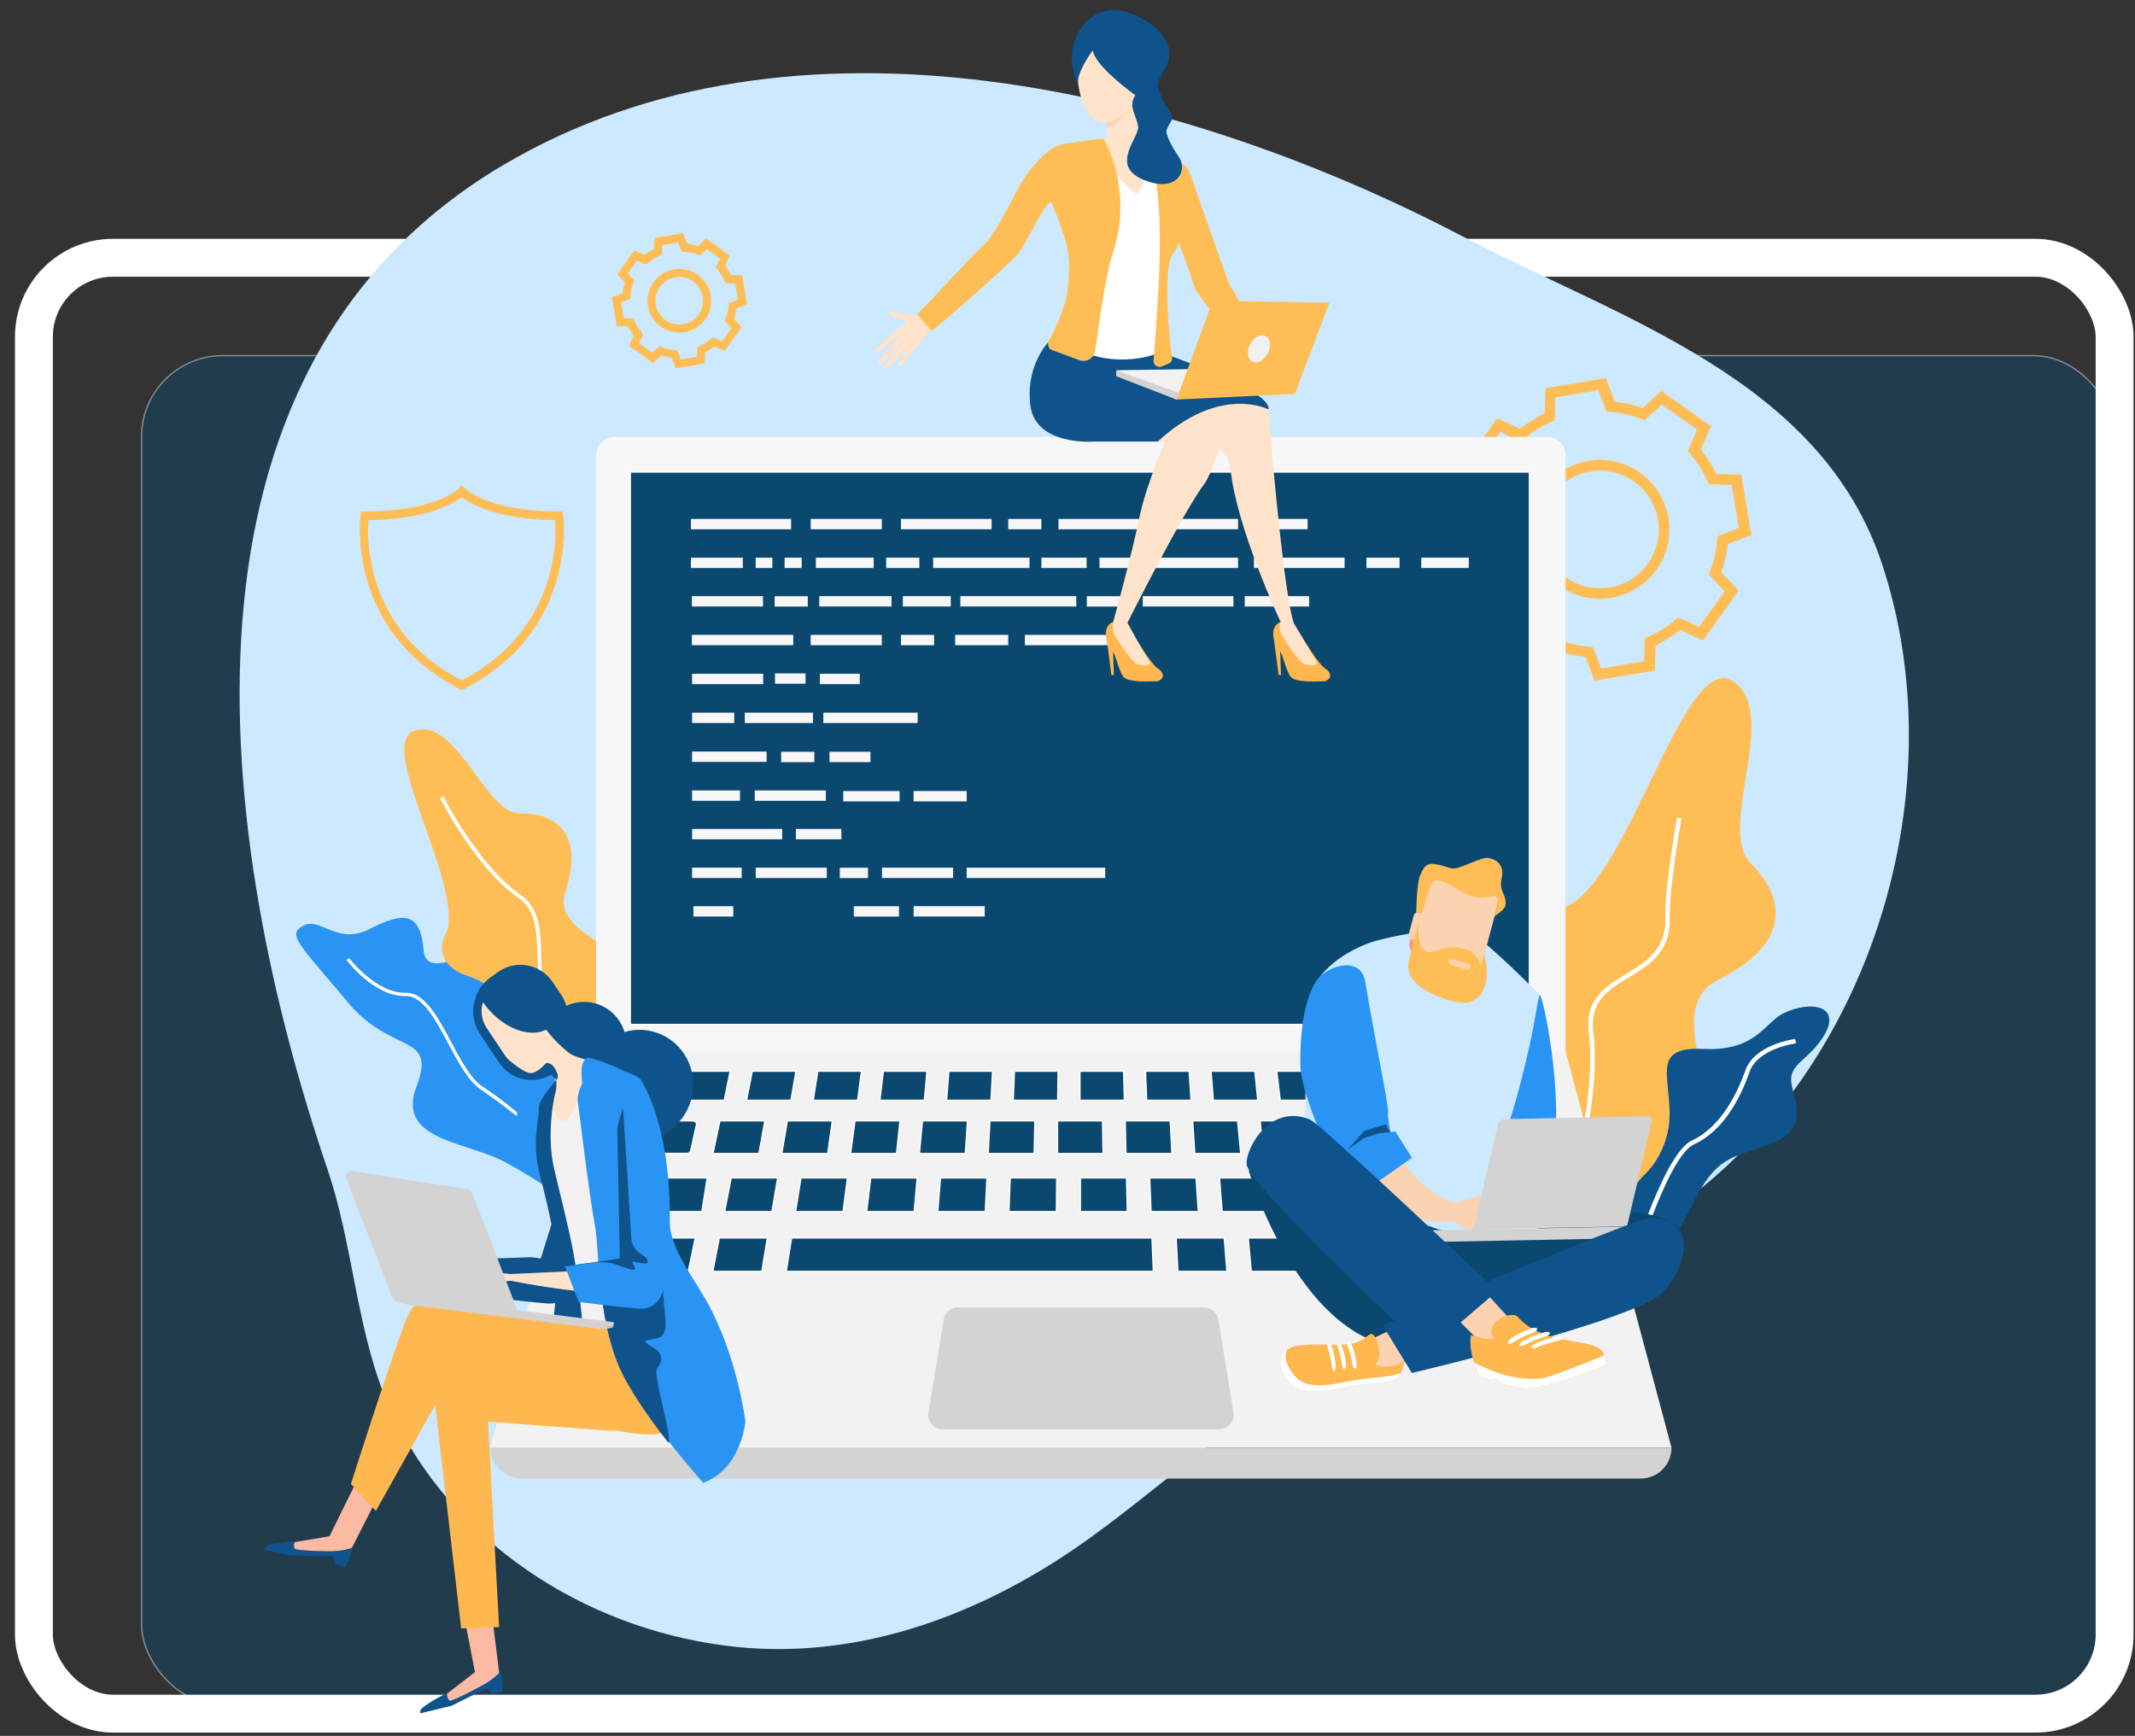 <?xml version="1.0" encoding="UTF-8"?>
<svg id="developer-team" xmlns="http://www.w3.org/2000/svg" viewBox="0 0 798.44 649.25">
  <rect x="0" y="0" width="798.44" height="649.25" fill="#333333" stroke="none"/>
  <defs>
    <style>
      .cls-1 {
        fill: #ff957e;
      }

      .cls-2 {
        fill: #0e538c;
      }

      .cls-3, .cls-4 {
        stroke-width: .5px;
      }

      .cls-3, .cls-4, .cls-5 {
        stroke: #fff;
        stroke-miterlimit: 10;
      }

      .cls-3, .cls-4, .cls-6 {
        fill: #0b4870;
      }

      .cls-7 {
        fill: #fff;
      }

      .cls-8 {
        fill: #fcbaa2;
      }

      .cls-4 {
        opacity: .43;
      }

      .cls-9, .cls-10 {
        fill: #cce9ff;
      }

      .cls-11 {
        fill: #fcd2b1;
      }

      .cls-12 {
        fill: #ffe3ca;
      }

      .cls-13 {
        fill: #ffbe55;
      }

      .cls-14 {
        fill: #ffb750;
      }

      .cls-15 {
        fill: #eb4747;
      }

      .cls-16 {
        fill: #d3d3d3;
      }

      .cls-17 {
        fill: #e9d6b8;
      }

      .cls-18 {
        fill: #f7f7f7;
      }

      .cls-5 {
        fill: none;
        stroke-width: 14.17px;
      }

      .cls-19 {
        fill: #2a94f4;
      }

      .cls-20 {
        fill: #f2f0f0;
      }

      .cls-10 {
        isolation: isolate;
      }

      .cls-21 {
        fill: #f2f2f2;
      }
    </style>
  </defs>
  <rect class="cls-4" x="52.92" y="133.01" width="737.88" height="504.92" rx="30.41" ry="30.41"/>
  <path class="cls-8" d="m143.43,555.66l-13.12,25.8-18.06-.86-9.03-2.65,20-3.37,10.89-22.07,9.32,3.15Z"/>
  <path class="cls-2" d="m129.24,586.04l-3.58-.86-1.15-3.15-16.27-.21-9.68-2.29s1.15-1.29,1.86-1.65c2.15-.93,9.82-1.36,9.82-1.36,0,0-.79,2.22.22,2.8,1,.65,12.18,1,14.91.79,4.73-.36,6.09-1.36,6.24-1.08.5,1-2.37,7.02-2.37,7.02h0Z"/>
  <rect class="cls-5" x="12.68" y="96.41" width="778.13" height="544.52" rx="29.57" ry="29.57"/>
  <g>
    <path class="cls-10" d="m143.86,522.19c1.36,3.37,2.87,6.74,4.52,9.96,24.51,48.09,74.25,78.4,127.28,83.85,42.43,4.3,83.71-9.53,119.18-32.11,35.4-22.5,63.78-54.18,103.13-70.66,55.47-23.15,117.32-41.42,160.82-90.44,49.45-55.69,68.51-140.11,45.22-211.35-22.65-69.52-97.83-92.02-156.23-122.62C442.78,33.7,297.37-2.92,188.08,61.8c-130.94,77.47-107.14,253.34-65.65,375.39,9.46,27.81,10.61,57.76,21.43,85h0Z"/>
    <path class="cls-13" d="m210.65,192.66l-.21-1.36h-1.36c-26.52,0-35.12-8.53-35.19-8.6l-1.15-1.29-1.15,1.29c-.07.07-8.6,8.6-35.19,8.6h-1.36l-.22,1.36c-.07.43-5.66,43.14,37.2,65.07l.72.36.72-.36c43-21.93,37.2-64.64,37.2-65.07h0Zm-6.45,26.45c-5.3,15.34-15.91,27.23-31.53,35.4-15.62-8.17-26.23-20.07-31.53-35.4-3.87-11.25-3.66-21.07-3.37-24.58,22.07-.29,31.89-6.16,34.9-8.6,3.01,2.37,12.83,8.31,34.9,8.6.29,3.58.5,13.33-3.37,24.58Zm48.52-81.34l-1.51-3.94c-1.36-.14-2.65-.5-3.94-.93l-3.08,2.87-8.89-6.38,1.72-3.87c-.86-1.08-1.58-2.22-2.15-3.44l-4.23-.14-1.79-10.82,3.94-1.51c.14-1.36.5-2.65.93-3.94l-2.87-3.08,6.38-8.96,3.87,1.72c1.08-.86,2.22-1.58,3.44-2.15l.14-4.23,10.82-1.79,1.51,3.94c1.36.14,2.65.5,3.94.93l3.08-2.87,8.89,6.38-1.72,3.87c.86,1.08,1.58,2.22,2.15,3.44l4.23.14,1.79,10.82-3.94,1.51c-.21,1.36-.5,2.65-.93,3.94l2.87,3.08-6.38,8.96-3.87-1.72c-1.08.86-2.22,1.58-3.44,2.15l-.14,4.23-10.82,1.79Zm-6.16-8.31l.86.36c1.58.65,3.3,1,5.02,1.15l.93.07,1.29,3.37,5.95-1,.14-3.58.86-.36c1.58-.72,3.01-1.65,4.37-2.72l.72-.57,3.3,1.51,3.51-4.87-2.51-2.65.36-.86c.65-1.58,1-3.3,1.15-5.02l.07-.93,3.37-1.29-1-5.95-3.58-.14-.36-.86c-.72-1.58-1.65-3.01-2.72-4.37l-.57-.72,1.51-3.3-4.87-3.51-2.65,2.44-.86-.36c-1.58-.65-3.3-1-5.02-1.15l-.93-.07-1.29-3.37-5.95,1-.14,3.58-.86.36c-1.58.72-3.01,1.65-4.37,2.72l-.72.57-3.3-1.51-3.51,4.87,2.51,2.65-.36.86c-.65,1.58-1,3.3-1.15,5.02l-.07.93-3.37,1.29,1,5.95,3.58.14.36.86c.72,1.58,1.65,3.01,2.72,4.37l.57.72-1.51,3.3,4.87,3.51,2.65-2.44Zm7.45-5.02c-2.44,0-4.87-.79-6.88-2.22-5.38-3.8-6.59-11.25-2.8-16.63,3.8-5.38,11.25-6.59,16.63-2.8,2.58,1.86,4.3,4.59,4.87,7.74.5,3.15-.21,6.31-2.01,8.89-1.86,2.58-4.59,4.3-7.74,4.87-.79.07-1.43.14-2.08.14h0Zm0-20.86c-2.8,0-5.52,1.29-7.24,3.73-1.36,1.94-1.94,4.3-1.51,6.67s1.65,4.37,3.58,5.73,4.3,1.94,6.67,1.51c2.37-.43,4.37-1.65,5.73-3.58s1.94-4.3,1.51-6.67-1.65-4.37-3.58-5.73c-1.58-1.08-3.37-1.65-5.16-1.65h0Zm342.28,151l-3.37-8.82c-3.58-.43-7.17-1.22-10.54-2.44l-6.88,6.45-18.63-13.26,3.87-8.6c-2.22-2.8-4.16-5.88-5.73-9.17l-9.39-.29-3.8-22.58,8.82-3.37c.43-3.58,1.22-7.17,2.44-10.54l-6.45-6.88,13.26-18.63,8.6,3.87c2.8-2.22,5.88-4.16,9.17-5.73l.29-9.39,22.58-3.8,3.37,8.82c3.58.43,7.17,1.22,10.54,2.44l6.88-6.45,18.63,13.26-3.87,8.6c2.22,2.8,4.16,5.88,5.73,9.17l9.39.29,3.8,22.58-8.82,3.37c-.43,3.58-1.22,7.17-2.44,10.54l6.45,6.88-13.26,18.63-8.6-3.87c-2.8,2.22-5.88,4.16-9.17,5.73l-.29,9.39-22.58,3.8Zm-14.91-15.84l1.15.43c3.8,1.43,7.81,2.37,11.9,2.72l1.29.14,3.08,8.03,16.05-2.72.29-8.6,1.15-.5c3.73-1.65,7.24-3.87,10.39-6.52l.93-.79,7.88,3.51,9.46-13.26-5.88-6.31.43-1.15c1.43-3.8,2.37-7.81,2.72-11.9l.07-1.29,8.03-3.08-2.72-16.05-8.6-.29-.5-1.15c-1.65-3.73-3.87-7.24-6.52-10.39l-.79-.93,3.51-7.88-13.26-9.46-6.31,5.88-1.15-.43c-3.8-1.43-7.81-2.37-11.9-2.72l-1.29-.07-3.08-8.03-16.05,2.72-.29,8.6-1.15.5c-3.73,1.65-7.24,3.87-10.39,6.52l-.93.79-7.88-3.51-9.32,13.26,5.88,6.31-.43,1.15c-1.43,3.8-2.37,7.81-2.72,11.9l-.07,1.29-8.03,3.08,2.72,16.05,8.6.29.5,1.15c1.65,3.73,3.87,7.24,6.52,10.39l.79.93-3.51,7.88,13.26,9.46,6.16-5.95h0Zm16.91-14.76c-5.23,0-10.46-1.58-15.05-4.8-11.68-8.31-14.41-24.58-6.09-36.26,8.31-11.68,24.58-14.41,36.26-6.09,11.68,8.31,14.41,24.58,6.09,36.26-5.09,7.1-13.12,10.89-21.21,10.89Zm.07-47.95c-6.88,0-13.69,3.23-17.92,9.25-3.44,4.8-4.73,10.61-3.8,16.41,1,5.81,4.16,10.82,8.96,14.26,9.89,7.02,23.65,4.73,30.67-5.16,3.37-4.8,4.73-10.61,3.8-16.41-1-5.81-4.16-10.82-8.96-14.26-3.94-2.8-8.39-4.09-12.76-4.09h0Zm-351.03,239.8c-3.44-9.68-7.38-20.57-3.01-31.75,5.88-15.05-6.59-22.79-17.56-29.74-9.46-5.88-18.35-11.47-15.34-20.71,3.3-10.03,3.08-17.77-.65-22.86-3.15-4.3-8.74-6.59-16.2-6.52-5.95.07-11.25-7.24-16.91-14.91-6.67-9.03-13.47-18.35-22.07-16.27-1.51.36-2.72,1.22-3.44,2.58-3.01,5.66,1.72,19.14,6.81,33.47,5.45,15.48,11.68,32.97,7.6,40.42-4.44,8.17,3.58,15.62,12.11,23.58,9.03,8.39,19.28,17.92,16.56,29.89-2.58,11.18-3.15,15.34-1.58,17.77,1.22,1.94,3.73,2.37,7.53,3.08,2.58.5,5.88,1.08,9.89,2.37,17.27,5.38,22.29,16.56,22.36,16.7l.21.5.5-.07c8.31-1.29,13.19-3.66,15.48-7.45.14-.21.21-.43.36-.65,2.44-5.09.07-11.75-2.65-19.42h0Z"/>
    <path class="cls-19" d="m203.2,394.48c2.87,4.44,4.95,8.31,4.73,13.76-.14,5.09-.93,10.11-1.36,15.12-.07,1.08-.14,2.08-.21,3.08-1.43-1.22-2.8-2.44-4.23-3.66-.65-.07-1.29-.07-2.01-.07,2.01,1.65,4.09,3.44,6.09,5.23-.21,3.51-.29,7.02-.29,10.54,0,2.08-.07,4.3.07,6.38-1.86-1.15-3.8-2.29-5.59-3.44-5.59-3.44-10.82-6.67-14.84-8.39-3.08-1.29-6.52-2.44-9.82-3.51-8.6-2.8-17.42-5.66-20.35-11.75-1.51-3.15-1.36-6.95.43-11.54,4.52-11.83.29-13.83-6.81-17.27-5.16-2.51-12.18-5.88-19.21-14.41-3.08-3.73-5.81-6.95-8.24-9.75-7.24-8.53-11.25-13.19-10.75-15.91.14-.65.5-1.22,1.22-1.79.36-.29.79-.57,1.36-.86,2.72-1.5,5.45-.36,8.53.93,4.16,1.72,9.25,3.94,16.34.29,5.59-2.87,11.83-5.52,15.55-3.37,2.58,1.43,4.09,5.16,4.59,11.25.14,1.94.79,3.3,1.86,4.09,1.58,1.15,4.01,1,6.81.43,1.94,2.65,4.44,3.94,7.45,5.02,4.23,1.5,7.38,2.87,10.46,6.31,6.59,7.45,12.97,15.05,18.2,23.29h0Z"/>
    <path class="cls-7" d="m180.34,406.3c-4.3-2.87-8.03-9.82-11.61-16.56-4.87-9.17-9.96-18.63-16.91-18.42-11.18.29-21.14-12.9-21.29-12.97l-.93.72c.43.57,10.46,13.76,22.22,13.47,6.24-.14,11.18,8.96,15.84,17.85,3.66,6.81,7.45,13.9,11.97,16.99,2.72,1.79,7.74,5.45,13.69,10.11v-1.5c-5.23-4.37-9.89-7.67-12.97-9.68h0Z"/>
    <path class="cls-13" d="m558.02,495.1s6.45-16.05-5.3-38.84c-11.83-22.79-21.36-19.28,7.1-36.84,28.45-17.56.14-72.74,24.37-79.77,24.22-7.02,45.22-96.39,63.64-85s-6.16,55.18,7.02,68.37c13.12,13.19,14.91,29.89-12.26,43.43-27.16,13.55,19.28,65.29-17.56,81.06-36.84,15.77-26.23,77.62-67.01,47.59h0Z"/>
    <path class="cls-7" d="m569.28,512.08c-.07-.21-4.01-20.71,8.53-47.23,12.76-27.02,18.85-56.55,16.34-79.05-1.36-12.18,6.45-16.91,13.98-21.5,7.45-4.52,15.12-9.25,14.69-21.21-.36-10.82,4.23-36.19,4.37-37.27l1.65.29c-.07.29-4.73,26.3-4.37,36.91.43,12.97-7.67,17.92-15.48,22.65-7.45,4.52-14.41,8.82-13.19,19.92,2.58,22.72-3.58,52.6-16.48,79.91-12.26,26.02-8.46,46.01-8.39,46.23l-1.65.36h0Z"/>
    <path class="cls-2" d="m667.1,378.92c10.25-4.87,21.14-2.65,15.48,7.6-5.66,10.25-14.12,11.04-12.54,19.14,1.58,8.1,5.73,16.91-7.6,22.07-13.33,5.09-19.57,4.23-27.66,19.21-8.17,14.98-10.97,26.09-24.94,22.5-13.98-3.66-2.37-22.07,4.87-29.81,0,0,9.82-8.31,9.68-23.29-.14-14.98-6.31-25.01,13.04-24.01,19.35.86,22.72-10.11,29.67-13.4h0Z"/>
    <path class="cls-7" d="m607.62,479.9c.57-1.94,14.05-48.3,25.08-53.32,11.25-5.16,17.34-18.63,20-26.16,3.44-9.82,18.13-11.75,18.71-11.83l.21,1.65c-.14,0-14.26,1.86-17.34,10.68-3.3,9.53-9.6,22-20.86,27.16-10.32,4.73-24.01,51.82-24.15,52.32l-1.65-.5Zm-354.97-37.34c-22.07-5.52-22.36-17.42-22.65-28.88-.21-9.39-.43-18.28-12.4-23.72-15.84-7.24-16.2-20.64-16.56-32.47-.29-8.82-.5-17.13-7.1-21.64-15.84-10.82-29.24-37.05-29.38-37.34l1.22-.65c.14.29,13.33,26.16,28.95,36.84,7.17,4.87,7.45,13.55,7.67,22.72.36,11.97.72,24.44,15.77,31.25,12.69,5.81,12.97,15.55,13.19,24.94.29,11.47.57,22.36,21.64,27.59l-.36,1.36h0Z"/>
    <path class="cls-18" d="m222.91,431.96h362.57V170.23c0-3.73-3.01-6.81-6.81-6.81H229.72c-3.73,0-6.81,3.01-6.81,6.81v261.73h0Z"/>
    <path class="cls-3" d="m571.98,383.16H235.71v-206.62h336.26v206.62Z"/>
    <path class="cls-21" d="m585.47,393.19H223.05l-39.7,148.28h441.76l-39.63-148.28Z"/>
    <path class="cls-3" d="m236.74,419.2h22.29c.93,0,1.65.72,1.43,1.5l-2.15,9.68c-.14.57-.72,1-1.43,1h-22.65c-.93,0-1.65-.72-1.43-1.58l2.51-9.68c.14-.5.72-.93,1.43-.93Zm32.47,0h16.84l-2.22,12.26h-17.2l2.58-12.26Zm25.23,0h16.84l-1.72,12.26h-17.2l2.08-12.26Zm25.3,0h16.84l-1.29,12.26h-17.2l1.65-12.26Zm25.23,0h16.84l-.79,12.26h-17.2l1.15-12.26Zm25.23,0h16.84l-.29,12.26h-17.2l.65-12.26Zm202.1,0h-25.3l2.72,12.26h25.73l-3.15-12.26Zm-33.68,0h-16.84l2.22,12.26h17.2l-2.58-12.26Zm-25.23,0h-16.84l1.72,12.26h17.2l-2.08-12.26Zm-25.3,0h-16.84l1.29,12.26h17.2l-1.65-12.26Zm-25.23,0h-16.84l.79,12.26h17.2l-1.15-12.26Zm-25.23,0h-16.84l.29,12.26h17.2l-.65-12.26Zm-42.14,0h16.84l.21,12.26h-17.06v-12.26Zm-166.12,21.36h35.12l-2.01,12.61h-35.83l2.72-12.61Zm348.37,0h-43.43l2.44,12.61h44.36l-3.37-12.61Zm-52.17,0h-17.34l1.94,12.61h17.77l-2.37-12.61Zm-26.09,0h-17.34l1.43,12.61h17.77l-1.86-12.61Zm-26.09,0h-17.34l1,12.61h17.7l-1.36-12.61Zm-26.09,0h-17.34l.5,12.61h17.7l-.86-12.61Zm-223.24,22.43h35.98l-2.65,12.54h-36.62l3.3-12.54Zm44.94,0h17.99l-2.08,12.54h-18.35l2.44-12.54Zm27.02,0h134.81l.5,12.54h-137.31l2.01-12.54Zm143.84,0h17.99l1,12.54h-18.35l-.65-12.54Zm26.95,0h17.99l1.5,12.54h-18.35l-1.15-12.54Zm27.02,0h17.99l1.94,12.54h-18.28l-1.65-12.54Zm26.95,0h17.99l2.44,12.54h-18.28l-2.15-12.54Zm26.95,0h35.98l3.3,12.54h-36.62l-2.65-12.54Zm-126.42-22.43h-17.27v12.61h17.56l-.29-12.61Zm-26.09,0h-17.42l-.5,12.61h17.77l.14-12.61Zm-26.09,0h-17.42l-1,12.61h17.77l.64-12.61Zm-26.09,0h-17.42l-1.51,12.61h17.77l1.15-12.61Zm-26.09,0h-17.42l-2.01,12.61h17.77l1.65-12.61Zm-26.09,0h-17.42l-2.44,12.61h17.7l2.15-12.61Zm-53.32-29.03l2.87-10.89h8.17l-2.65,10.89h-8.39Zm19.21-10.89h16.34l-2.22,10.89h-16.7l2.58-10.89Zm24.58,0h16.34l-1.86,10.89h-16.63l2.15-10.89Zm24.51,0h16.34l-1.43,10.89h-16.63l1.72-10.89Zm24.51,0h16.34l-1,10.89h-16.63l1.29-10.89Zm24.51,0h16.34l-.57,10.89h-16.63l.86-10.89Zm24.51,0h16.34l-.14,10.89h-16.63l.43-10.89Zm24.51,0h16.34l.29,10.89h-16.63v-10.89Zm24.51,0h16.34l.72,10.89h-16.63l-.43-10.89Zm24.51,0h16.41l1.08,10.89h-16.63l-.86-10.89Zm24.58,0h16.34l1.58,10.89h-16.63l-1.29-10.89Zm24.51,0h16.34l2.01,10.89h-16.63l-1.72-10.89Zm24.51,0h16.34l2.44,10.89h-16.63l-2.15-10.89Zm24.51,0h16.34l2.87,10.89h-16.63l-2.58-10.89Z"/>
    <path class="cls-16" d="m613.57,553H194.89c-6.38,0-11.54-5.16-11.54-11.54h441.76c0,6.38-5.16,11.54-11.54,11.54h0Zm-157.95-59.48c-.43-2.58-2.72-4.52-5.3-4.52h-92.09c-2.65,0-4.87,1.94-5.3,4.52l-5.73,34.76c-.57,3.3,2.01,6.31,5.3,6.31h103.49c3.37,0,5.88-3.01,5.3-6.31l-5.66-34.76h0Z"/>
    <path class="cls-18" d="m258.38,194.09h37.48v3.87h-37.48v-3.87Zm48.02,28.88h27.02v3.87h-27.02v-3.87Zm31.25,0h17.92v3.87h-17.92v-3.87Zm-78.83,72.67h17.92v3.87h-17.92v-3.87Zm100.33-72.67h43.36v3.87h-43.36v-3.87Zm-100.33,58.12h27.88v3.87h-27.88v-3.87Zm38.84,28.95h16.99v3.87h-16.99v-3.87Zm-38.84,0h33.68v3.87h-33.68v-3.87Zm0,14.48h18.56v3.87h-18.56v-3.87Zm44.36-130.43h26.59v3.87h-26.59v-3.87Zm0,43.36h26.59v3.87h-26.59v-3.87Zm-13.33,14.41h11.4v3.87h-11.4v-3.87Zm-11.32,14.69h25.51v3.87h-25.51v-3.87Zm29.38,0h35.26v3.87h-35.26v-3.87Zm-49.09-14.55h26.59v3.87h-26.59v-3.87Zm0,14.55h15.77v3.87h-15.77v-3.87Zm47.8-14.55h14.91v3.87h-14.91v-3.87Zm-47.3,86.93h14.91v3.87h-14.91v-3.87Zm-.57-115.96h26.59v3.87h-26.59v-3.87Zm23.51,72.67h26.59v3.87h-26.59v-3.87Zm.36,28.88h26.59v3.87h-26.59v-3.87Zm47.23,0h26.59v3.87h-26.59v-3.87Zm-71.09-87.08h37.91v3.87h-37.91v-3.87Zm177.66-43.36h26.59v3.87h-26.59v-3.87Zm-94.74,144.84h26.59v3.87h-26.59v-3.87Zm129.57-144.84h17.77v3.87h-17.77v-3.87Zm60.27,14.48h17.77v3.87h-17.77v-3.87Zm-194.58-14.48h33.9v3.87h-33.9v-3.87Zm132.01,14.48h33.9v3.87h-33.9v-3.87Zm-41.57,14.41h33.9v3.87h-33.9v-3.87Zm-44.08,14.48h33.9v3.87h-33.9v-3.87Zm82.2-14.48h24.08v3.87h-24.08v-3.87Zm-69.66-28.88h33.9v3.87h-33.9v-3.87Zm-38.63,43.36h19.85v3.87h-19.85v-3.87Zm-15.55,58.41h19.85v3.87h-19.85v-3.87Zm35.4-101.77h12.4v3.87h-12.4v-3.87Zm-40.13,43.36h12.4v3.87h-12.4v-3.87Zm174.08-28.88h12.4v3.87h-12.4v-3.87Zm-252.63,0h19.42v3.87h-19.42v-3.87Zm51.82,72.6h15.34v3.87h-15.34v-3.87Zm-27.59-72.6h6.24v3.87h-6.24v-3.87Zm128.57,0h51.82v3.87h-51.82v-3.87Zm-49.67,115.96h51.82v3.87h-51.82v-3.87Zm-68.08-115.96h6.38v3.87h-6.38v-3.87Zm96.03,0h16.91v3.87h-16.91v-3.87Zm16.99,14.41h16.91v3.87h-16.91v-3.87Zm-87.15,115.96h16.91v3.87h-16.91v-3.87Zm29.67-130.36h36.05v3.87h-36.05v-3.87Zm-33.61,87.29h21.07v3.87h-21.07v-3.87Zm-1.29,28.67h10.54v3.87h-10.54v-3.87Zm17.34-115.96h12.4v3.87h-12.4v-3.87Zm-41.71,14.41h12.4v3.87h-12.4v-3.87Zm2.44,58.19h12.4v3.87h-12.4v-3.87Zm12.97-72.6h21.64v3.87h-21.64v-3.87Z"/>
    <path class="cls-14" d="m486.57,237.6s6.31,10.68,8.96,12.4c3.58,2.37,1.36,4.73-.36,4.8-1.72,0-10.46.65-12.4-1.58s-2.87-8.74-4.66-10.46-3.66-8.53.86-10.18c3.94-1.51,7.6,5.02,7.6,5.02h0Z"/>
    <path class="cls-12" d="m483.78,232.94s7.24,12.54,8.46,14.33c1.22,1.86-2.37,1.86-4.59,1-2.22-.86-7.81-9.82-8.6-11.47-.93-1.94-.14-4.16-.14-4.16l4.87.29h0Z"/>
    <path class="cls-14" d="m476.47,239.6l1.72,12.83.86.07-.29-9.25-2.29-3.66Zm-52.46-2.01s6.31,10.68,8.96,12.4c3.58,2.37,1.36,4.73-.36,4.8-1.72,0-10.46.65-12.4-1.58s-2.87-8.74-4.66-10.46-3.73-8.74.86-10.18c4.01-1.29,7.6,5.02,7.6,5.02h0Z"/>
    <path class="cls-12" d="m421.64,232.94s6.81,12.47,8.1,14.33c1.22,1.86-2.37,1.86-4.59,1-2.22-.86-7.81-9.82-8.6-11.47-.93-1.94-.14-4.16-.14-4.16l5.23.29h0Z"/>
    <path class="cls-14" d="m413.97,239.6l1.65,12.83.93.07-.29-9.25-2.29-3.66Z"/>
    <path class="cls-12" d="m396.06,140.34l57.05,26.02s6.38,2.08,7.1,9.17c2.22,22.07,18.71,57.05,18.71,57.05,5.3,2.58,4.87.36,4.87.36-3.37-10.75-7.38-54.9-8.89-72.6-.29-3.73-.5-6.31-.57-7.17,0-.57-.65-1.29-1.72-2.15-7.81-6.38-40.06-19.49-40.06-19.49-24.01-.65-36.48,8.82-36.48,8.82h0Z"/>
    <path class="cls-12" d="m385.31,151.52c1.79,15.41,23.79,13.69,23.79,13.69h26.66s-7.02,15.62-9.75,28.74c-2.87,13.98-9.68,38.63-9.68,38.63,0,0,.43.86,5.3.36,0,0,20.93-41.71,28.95-52.25,1.72-2.22,6.67-14.55,7.53-21.86.29-2.44.14-4.37-.79-5.16-.93-.79-3.08-2.22-5.88-4.01-8.39-5.3-22.86-13.4-30.96-15.19-10.82-2.44-27.95-7.02-27.95-7.02,0,0-9.03,8.67-7.24,24.08h0Z"/>
    <path class="cls-2" d="m403.44,32.7s-4.01-7.6-2.08-15.62c1.94-8.1,9.46-16.13,20.43-12.4,10.97,3.73,19.85,12.18,13.26,22.07-6.59,9.82,5.95,14.33,2.72,18.99s-2.01,9.6-.65,10.68,5.73,4.95,5.23,9.6c-.5,4.59-21.29-13.4-21.29-13.4,0,0-11.25-22.86-17.63-19.92Z"/>
    <path class="cls-15" d="m436.91,129.59s-1.65,8.03-44.29-2.08c0,0,14.26-4.73,44.29,2.08Z"/>
    <path class="cls-7" d="m392.11,129.74c-.65,1.29-1.29,2.51-2.01,3.8,15.55.43,31.18.93,46.73,1.36-2.44-8.24-1.65-19.42-1.22-27.88.5-10.39,6.24-17.56,5.66-28.02,3.08.5,3.58.57,6.67,1.08-4.73-13.47-6.31-20.14-21-25.3-4.8-1.72-7.88-2.01-13.04-1.58-16.99,1.43-22.07,1.58-30.46,16.99,13.04,2.08,10.89,6.74,14.84,19.78,1.94,6.31,3.94,13.4,2.94,20.07-1,6.52-9.1,13.76-9.1,19.71h0Z"/>
    <path class="cls-12" d="m419.2,58c-6.95-1.29-5.45-5.16-5.45-5.16,0,0,.29-2.15.43-4.95,0-.72.07-1.43.07-2.22,0-1.15-.07-2.29-.21-3.44-.57-4.66,12.61-1.86,12.61-1.86,0,0-.79,9.46,1.08,12.26,1.79,2.87-1.58,6.74-8.53,5.38h0Z"/>
    <path class="cls-12" d="m405.95,52.84s14.05,16.2,19.21,19.92c0,0,5.95-5.38,2.29-19.57,0,0-6.74-3.44-21.5-.36Zm.43-38.99s-7.31,14.05-.07,27.31c7.24,13.26,21.43-5.81,22.29-8.03.93-2.22,5.81-14.91-3.87-18.71-9.68-3.87-16.27-4.37-18.35-.57h0Z"/>
    <path class="cls-11" d="m420.42,42.59s-1.29,2.8-6.24,5.3c0-.72.07-1.43.07-2.22,0,0,3.37-.36,6.16-3.08h0Z"/>
    <path class="cls-12" d="m346.82,117.12s-3.44,1.51-5.09.86c-1.65-.72-4.16-.86-4.95-.86-1.08,0-4.44-1.22-4.37.14.07,1.29,5.45,2.22,6.52,2.65,1.08.43-3.3,2.8-3.73,3.87s4.59,8.1,7.38,6.09,4.3-6.02,4.87-6.31c.57-.29,2.08-1.36,2.08-1.36l-2.72-5.09h0Z"/>
    <path class="cls-12" d="m335.78,123.14s-8.1,6.74-8.24,7.67.29,1.36,1.08.72c.79-.57,8.03-6.31,8.03-6.31,0,0-8.1,9.6-8.39,10.32-.14.43.65,1.29,1.08,1,.43-.29,9.1-9.32,9.1-9.32,0,0-7.6,8.96-7.6,9.68-.07.57.86,1.22,1.51.57s8.17-8.53,8.17-8.53c0,0-5.09,6.88-4.73,7.53.21.36.86,1.15,2.08-.65s4.66-5.81,4.66-5.81l-6.74-6.88h0Z"/>
    <path class="cls-2" d="m432.96,165.14h-23.87s-22,1.79-23.79-13.69c-1.79-15.41,7.24-24.01,7.24-24.01,0,0,11.61,3.08,21.79,5.52,5.09-1.08,11.18-1.79,18.35-1.58,0,0,43,14.19,41.71,21.72,0,.07-17.99-9.53-41.42,12.04Z"/>
    <path class="cls-21" d="m417.41,138.48l45.58-.72-23.01,11.68-22.58-10.97Z"/>
    <path class="cls-7" d="m431.6,132.6s-10.25,3.94-22.79.36l-.57-4.66,25.87,1.43-2.51,2.87Z"/>
    <path class="cls-16" d="m439.99,149.45l-22.58-8.74v-2.22l24.37,8.74-1.79,2.22Z"/>
    <path class="cls-13" d="m431.39,134.83c-.14,1.65,1.58,2.87,3.15,2.22l2.65-1.15c.79-.36,1.29-1.15,1.15-2.01-1.08-6.88-3.44-33.68,0-38.34,1.29-1.72,2.08-3.23,2.51-4.52,2.29,5.88,5.09,13.47,6.24,17.56l21.5,28.67,7.24,1.86c-9.03-21.72-16.27-33.18-16.27-33.18-1.43-3.8-5.45-15.27-9.03-25.44-2.29-6.45-4.3-12.4-5.45-15.55-.57-1.65-1.65-3.01-3.15-3.87-3.37-2.01-8.89-5.16-13.9-7.6h-.07c-.14-.07-.29-.14-.5-.22,9.6,14.41,5.88,55.33,3.94,81.56q0-.07,0,0Zm-35.55-80.41c-3.08.5-10.68,7.88-14.69,15.34-4.59,8.53-9.32,18.2-12.83,21.36-6.45,5.88-24.58,26.59-25.44,26.09-.36-.22,4.95,6.16,5.66,6.45.36.14,29.74-25.37,32.61-29.24,2.65-3.66,9.82-19.14,11.97-18.78.14.36,2.8,6.02,5.23,14.26.07.14.07.29.14.43,1.72,5.73,1.58,12.04.65,19.06-.72,5.3-4.66,13.98-7.02,18.2-.29.5-.21,1.51.07,2.22.21.43.43.79.79.93l8.67,3.23,2.01.72c1.43.57,3.01.29,4.16-.57.93-.65,1.65-1.72,1.79-3.01,1.94-14.76,4.37-29.89,6.31-35.55,8.53-24.94-3.3-43.72-3.3-43.72,0,0-14.05,1.58-16.77,2.58h0Z"/>
    <path class="cls-13" d="m439.99,149.45l13.55-36.98,43.65.72-12.9,34.11-44.29,2.15Z"/>
    <path class="cls-20" d="m467.51,128.81c-1.36,2.65-.93,5.59.93,6.45,1.86.93,4.37-.5,5.73-3.15s.93-5.59-.93-6.45c-1.86-.93-4.44.5-5.73,3.15Z"/>
    <path class="cls-2" d="m440.99,58.93c-3.23-4.87-5.52-8.74-5.81-15.7-.21-4.59-1.22-10.82-4.37-13.9,3.3-8.6-.57-11.18-2.15-13.98-1.94-3.51-16.27-11.97-21.93-3.08-5.66,8.82-3.66,18.06-3.66,18.06.57-4.87,5.59-11.47,5.59-11.47.79,5.09,11.32,13.4,15.91,16.77-.07.07-.14.22-.14.29-2.58,3.73.65,7.45,1.22,11.4.57,3.94-10.82,14.55,1.86,19.85,12.69,5.38,16.7-3.44,13.47-8.24h0Zm-230.7,417.46s-.29,3.01-14.33,3.01-34.47-3.66-34.47-3.66l32.61-3.15s12.54-.65,16.2,3.8Z"/>
    <path class="cls-2" d="m174.53,477.47c-7.96,0-11.32,4.09-14.48,5.38s-6.31,3.23-6.31,3.15c1.79-3.51,4.3-3.58,5.59-4.73,1.29-1.15.93-.57-1.86-.79-1.58-.14-4.44,2.8-6.45,4.44-1.79,1.36-2.87,1.5-2.87,1.5,0,0,2.08-2.94,4.66-5.3,3.15-2.87,7.1-5.23,8.03-5.66,1.72-.72,7.02-.86,10.75-.36,4.3.57,8.67,2.37,2.94,2.37Z"/>
    <path class="cls-2" d="m161.35,475.6s-6.09,1.58-7.17,2.44c-.72.57-3.87,3.94-3.87,3.94,0,0,2.29-.36,3.58-1.65,1.36-1.36,7.45-4.73,7.45-4.73h0Zm37.41-5.38s15.34,1,14.26,10.46c-.57,5.38-4.09,7.24-8.74,6.81-8.6-.72-18.35-2.01-18.35-2.01l-4.37-14.69,17.2-.57h0Z"/>
    <path class="cls-2" d="m201.98,471.52l15.05-48.52s2.22-7.1,5.88-5.81c5.23,1.94,2.65,7.74,2.22,11.18-.93,7.02-.29,10.11-5.16,27.02-3.01,10.46-5.59,22.5-8.17,29.38-1.79,4.73-4.87-2.08-9.53-3.94-8.74-3.51-.29-9.32-.29-9.32h0Zm1.15-74.89c2.94,8.46,12.04,12.83,20.43,9.75,8.31-3.08,12.76-12.47,9.82-20.93-2.94-8.46-12.04-12.83-20.43-9.75-8.31,3.08-12.76,12.47-9.82,20.93Z"/>
    <path class="cls-2" d="m186.64,397.42c4.59,6.88,13.76,8.6,20.43,3.87l-.93-8.1c6.67-4.8,8.31-14.26,3.73-21.14l-3.15-4.66c-4.59-6.88-13.76-8.6-20.43-3.87l-3.01,2.15c-6.67,4.8-8.31,14.26-3.73,21.14l7.1,10.61Z"/>
    <path class="cls-12" d="m180.62,374.84c.79,1.15,1.65,2.22,2.65,3.3,6.59,7.17,15.41,9.89,21,6.95,2.58,3.51,5.52,6.31,8.17,8.46,3.08,2.51,10.97,3.51,10.97,3.51,4.59,5.02-12.61,34.33-13.83,34.19-2.51-.21-5.73-16.41-3.37-22.29,1.08-2.65,2.8-5.81,2.29-7.24-1.79-4.95-4.3-4.09-4.3-4.09,0,0-3.3,3.87-5.88,3.73-2.65-.21-7.24-4.37-7.45-4.44-.79-.65-1.51-1.43-2.15-2.37l-6.88-10.32c-1.79-2.87-2.22-6.31-1.22-9.39h0Z"/>
    <path class="cls-20" d="m233.23,498.32s-5.59,6.74-7.31,7.45c-2.29,1-9.32-1.15-9.32-1.15,0,0-1.86-30.89-4.01-42.93-2.15-12.04-5.3-15.19-5.45-18.99-.21-6.09-5.3-8.53-4.44-13.26.86-4.73,2.37-21.64,2.87-19.42,4.37,19.21,9.75,3.23,10.97.72.65-1.36,16.7,87.58,16.7,87.58h0Z"/>
    <path class="cls-2" d="m207.79,404.3s-6.81,7.45-6.31,10.39c.43,2.94-2.94,12.11.43,24.87,3.8,14.55,5.81,24.44,6.52,33.97.72,9.53-2.51,18.28-1.22,29.96,1,9.17,3.08,9.68,3.08,9.68,0,0,4.09,1,6.95-2.58,2.87-3.51-1.43-34.76-2.87-42.5-1.43-7.81-6.02-26.02-7.24-31.39-1.51-6.59-1.22-13.33-1.15-15.27.36-6.81,1.22-11.04,1.94-13.62.07-.36.43-4.37-.14-3.51h0Zm11.9,8.74c3.73,10.75,15.34,16.27,25.94,12.33,10.61-3.94,16.2-15.84,12.47-26.59-3.73-10.75-15.34-16.27-25.94-12.33-10.61,3.87-16.2,15.84-12.47,26.59Z"/>
    <path class="cls-8" d="m183.2,597.8l3.8,30.32-16.48,7.81-9.1,2.01,16.2-12.54-5.3-27.38,10.89-.21Z"/>
    <path class="cls-2" d="m188.08,632.7l-3.58.93-2.44-2.22-13.19,6.59-11.68,2.8s-.14-.93.22-1.43c1.43-1.94,9.68-6.16,9.68-6.16,0,0,.14,2.8,1.29,2.87,1.15.07,11.25-5.23,13.62-6.67,4.01-2.51,4.8-4.16,5.09-3.94.86.43,1,7.24,1,7.24h0Z"/>
    <path class="cls-14" d="m239.1,478.47l-9.75,4.37.07,13.4-67.15-10.97s-6.38-2.08-10.46,8.46c-5.81,14.91-20.57,61.28-20.57,61.28l9.32,10.11,29.31-52.39s60.06,29.17,79.84,22.86c7.6-2.44,13.4-16.34,12.33-30.39-.86-11.04-3.01-21.14-3.01-21.14l-19.92-5.59Z"/>
    <path class="cls-14" d="m230.58,535.3l-48.09-3.58,4.16,76.83-14.19.5-10.46-90.01s2.8-13.4,11.97-11.4c9.25,2.08,31.46,19.71,56.62,27.66Z"/>
    <path class="cls-19" d="m262.97,554.58s-25.23-28.31-31.75-44.29c-7.81-19.14-7.17-43.14-8.6-51.1-2.65-14.62-5.88-43-6.45-46.51-.65-3.51,1.58-7.45,1.58-7.45,0,0-1.65-10.61,3.08-9.46,6.81,1.65,13.55,5.38,15.91,6.52,4.44,2.01,13.55,55.47,14.05,58.05,1.86,9.32,8.67,17.77,13.55,26.45,11.47,20.57,14.41,44.86,14.41,44.86,0,0-1.43,17.77-15.77,22.93h0Z"/>
    <path class="cls-12" d="m236.95,480.55s-.21,3.44-16.27,2.65c-16.05-.86-39.56-6.24-39.56-6.24l37.2-1.72s14.26.07,18.63,5.3h0Z"/>
    <path class="cls-12" d="m193.74,478.83c-7.67-.14-10.97,3.8-13.98,5.02-3.01,1.22-6.09,3.01-6.09,3.01,1.72-3.37,4.16-3.44,5.45-4.52,1.22-1.08.93-.5-1.79-.79-1.58-.14-4.3,2.65-6.24,4.23-1.72,1.36-2.8,1.43-2.8,1.43,0,0,2.01-2.87,4.52-5.16,3.08-2.72,6.81-5.02,7.74-5.38,1.65-.65,6.74-.72,10.39-.14,4.09.57,8.31,2.44,2.8,2.29h0Z"/>
    <path class="cls-12" d="m180.91,476.75s-5.88,1.43-6.88,2.22c-.72.57-3.73,3.8-3.73,3.8,0,0,2.15-.36,3.44-1.58,1.29-1.15,7.17-4.44,7.17-4.44h0Z"/>
    <path class="cls-2" d="m224.13,476.75l23.79-12.54s.07,15.19.21,21c.14,5.81,2.58,13.98-2.01,15.19-4.59,1.22-6.95.57-2.22,3.37,4.73,2.72,3.66,5.59,1.86,7.96s6.02,26.45,4.16,27.81c-7.38-9.32-15.34-20.86-18.78-29.24-4.37-10.89-6.09-23.36-7.02-33.54Z"/>
    <path class="cls-19" d="m231.79,470.66l-.93-48.45s.07-15.12.36-19.57c.29-4.59,8.1.79,8.1.79,0,0,10.97,14.84,11.18,50.6.14,23.94-1.15,36.41-12.18,35.4-10.25-.93-21.93-2.51-21.93-2.51l-5.09-13.26,20.5-3.01Z"/>
    <path class="cls-16" d="m229.36,496.24l-81.92-10.25.22-1.72,81.92,10.25-.21,1.72Z"/>
    <path class="cls-16" d="m193.45,489.94c-.14,1.36-1.22,2.37-2.37,2.22l-42-5.23c-1.15-.14-2.58-1.22-3.58-4.8l-16.2-41.93c.22-1.72,1.58-2.58,2.72-2.15l42.93,6.74c1.15.43,1.94,1.43,2.37,3.3l16.13,41.85Z"/>
    <path class="cls-16" d="m188.15,491.08l.43.07,40.99,5.16c-1.58.65-4.09.86-6.88.5l-34.33-4.3-.43-.07-34.33-4.3c-2.8-.36-5.16-1.22-6.59-2.15l41.14,5.09h0Z"/>
    <path class="cls-2" d="m231.79,470.66l-.93-48.45s.72-4.09,2.15-7.74c.36,5.3,2.8,43.5,3.08,48.52.36,5.45,4.8,6.02,5.73,7.81,1,1.72.14,2.08-3.15,1.43-3.23-.72-2.08-.14-1.36,1.58.72,1.79-1.08,1.29-7.38-1-4.59-1.65-13.4,0-17.85,1l19.71-3.15h0Z"/>
    <path class="cls-9" d="m515.02,351.76c-7.88,2.08-22.43,9.39-25.51,21.93-4.59,18.85,4.59,46.44-9.89,73.53-4.66,8.6,80.05,20.21,80.05,20.21l16.34-95.17s-20.43-20.64-24.58-22.07c-8.67-2.87-20.64-2.58-36.41,1.58h0Z"/>
    <path class="cls-19" d="m576.08,372.33c2.94,7.6,10.39,52.82,2.08,63.5-.93,1.22,4.3,3.15,3.37,8.74-.14.93-1.72,5.45-1.72,5.45l-6.74,1.79-14.69-16.99s5.95-9.25,13.76-44.29c2.29-10.32,3.3-19.92,3.94-18.2h0Z"/>
    <path class="cls-11" d="m520.47,426.37s7.1,18.71,24.22,23.72c2.94.86,4.8,4.16,3.37,5.23-1.86,1.36-4.3,1.65-8.6,1.65-8.96,0-21.14-2.87-29.53-11.32-12.47-12.47-16.41-18.2-15.12-24.44,1.15-6.38,25.66,5.16,25.66,5.16Z"/>
    <path class="cls-19" d="m491.95,367.39c-3.66,6.16-5.73,16.05-5.66,30.24,0,10.97,9.17,28.95,10.54,34.47.21.93.79,4.87.79,4.87l10.11,10.32,20.28-14.26-6.16-9.82-1.86.21s-1.15-5.45-.86-7.53c.29-2.08-5.59-30.39-8.53-48.52-1.65-10.54-15.05-6.09-18.63,0h0Z"/>
    <path class="cls-2" d="m510.15,423l5.95-1.86,2.44-.65c.14,1.72,1.58,2.87,1.58,2.87l-4.66.57-5.38,1.72-6.31,4.52,6.38-7.17h0Z"/>
    <path class="cls-11" d="m543.4,450.02l10.32-2.94s2.94,4.09,2.37,5.09c-.57,1,0,7.02,0,7.02l-5.02,4.44-4.09-1.43s-.29-1.86,1.08-2.01c1.43-.21-.93-1.22-1.65-1.65-.72-.5-6.67-3.66-3.01-8.53Z"/>
    <path class="cls-1" d="m527.49,350.83c-1.15,3.37.57,7.17,3.87,8.31l5.88,2.15c3.3,1.22,6.88-.65,8.03-4.01l5.23-15.48c1.15-3.37-.57-7.17-3.87-8.39l-5.88-2.15c-3.3-1.22-6.88.65-8.03,4.01l-5.23,15.55Z"/>
    <path class="cls-11" d="m553.15,364.45c-.57,2.22-2.87,3.58-5.02,2.94l-17.7-5.09c-2.15-.65-3.44-2.94-2.87-5.23l7.24-27.16c.57-2.22,2.87-3.58,5.02-2.94l17.7,5.02c2.15.65,3.44,2.94,2.87,5.23l-7.24,27.23Z"/>
    <path class="cls-13" d="m562.32,334.49c.14-.14-1.65-2.15-.72-6.09,1.22-5.3-2.72-7.45-5.66-7.53-1.72-.07-7.53,2.72-10.61,3.66-3.08.93-2.8-.29-8.39-1.29-3.73-.72-4.59,1.36-5.88,4.23-1.29,2.94-1.43,14.12-1.43,14.12.5.72,1.29,1.29,1.79.72s2.51-9.53,4.16-12.18c1.58-2.65,8.03,1.58,11.54,3.66,3.44,2.08,6.52,2.44,12.04,1.29.65.72,1.22,1.51,1.22,1.86,0,.72-1.58,5.81-1.58,5.81,0,0,3.08-1.94,3.94-3.44.43-.5.57-2.94-.43-4.8h0Z"/>
    <path class="cls-11" d="m533.16,351.4c-.21.72-.93,1.22-1.65,1l-3.8-1.08c-.72-.21-1.15-1-.93-1.72l1.94-7.24c.21-.72.93-1.22,1.65-1l3.8,1.08c.72.21,1.15,1,.93,1.72l-1.94,7.24Z"/>
    <path class="cls-13" d="m530.79,344.52s-2.87,10.68-3.8,14.26c-.86,3.23-1.5,10.68,16.05,15.7,10.39,2.94,12.11-5.09,12.83-7.67.5-2.01-.07-8.53-.86-9.96,0-.07-1.15,4.44-1.15,4.44,0,0-1-4.95-5.95-6.31-7.96-2.29-11.11,2.08-14.55.93-2.72-.93-3.51-6.09-2.58-11.4h0Z"/>
    <path class="cls-11" d="m542.76,360.94l5.45,1.58c.72.21,1.5-.21,1.65-1l.21-.79-8.1-2.29-.21.79c-.14.79.29,1.5,1,1.72Z"/>
    <path class="cls-6" d="m629.12,469.51c-2.51,7.24-46.66,33.83-61.49,32.25l-44.65,2.22c-37.91-4.8-55.9-65.86-55.9-65.86,1.5-15.34,38.92,6.88,52.25,13.76,21.07,10.89,34.47,11.47,34.47,11.47,14.12,1.5,30.46-9.82,48.3-10.18,19.57-.5,31.03,4.95,27.02,16.34h0Z"/>
    <path class="cls-16" d="m532.08,462.2q0-.07,0,0v-2.01l76.76-1.43v2.01l-.21.36c-.93,1.72-2.72,2.01-4.73,2.08l-66.79,1.29c-2.01.07-3.8-.21-4.8-1.86l-.21-.43h0Z"/>
    <path class="cls-16" d="m550.57,462.13s0,.07,0,0l-.21.36c-.29.43-.65.79-1.08,1l-11.68.21c-1.94.07-3.66-.14-4.66-1.5l-.21-.29-.07-.07v-.93l17.77-.36.14,1.58h0Zm10.39-.72l38.34-.72v-1.36l-38.41.79.07,1.29Zm-9.96-1.65l9.25-39.27c.21-1,1.22-1.86,2.22-1.94l53.89-1c1,0,1.58.79,1.36,1.86l-9.25,39.27-57.48,1.08h0Z"/>
    <path class="cls-11" d="m516.24,514.09c5.3.93,9.39-5.45,9.39-5.45l13.76-11.18-2.94-7.6-26.8,12.47s1.22,10.82,6.59,11.75h0Z"/>
    <path class="cls-14" d="m525.56,508.21s0,.65-1,3.58c-1,2.94-2.29,3.94-3.58,4.37-5.16,1.58-8.82.79-21.14,3.23-12.33,2.44-16.05.57-19.64-5.3-3.58-5.88.14-10.54,6.16-10.97,8.67-.65,13.55.36,18.06-.36,4.73-.72,5.02-1.86,7.81-3.66,2.58-1.65,5.02,8.24,2.58,10.54-2.22,2.01,8.96,2.29,10.75-1.43h0Z"/>
    <path class="cls-7" d="m522.98,513.87c-5.09,1.58-8.82.79-21.14,3.23-12.33,2.44-16.05.57-19.64-5.3-1.65-2.72-1.72-5.16-.79-7.02-2.72,1.94-3.66,5.3-1.22,9.32,3.58,5.88,7.31,7.74,19.64,5.3,12.33-2.44,16.05-1.65,21.14-3.23,1-.29,2.01-1,2.87-2.65-.29.14-.57.29-.86.36Z"/>
    <path class="cls-17" d="m525.56,508.43v-.14c0,.07-.07.14-.14.21.07-.07.14-.07.14-.07Z"/>
    <path class="cls-7" d="m498.97,512.8c-.36.14-.72-.65-.86-1.72-.21-2.22-.72-4.37-1.43-6.59-.36-1.08-.36-2.01.07-2.15s1.15.65,1.43,1.72c.72,2.15,1.15,4.37,1.36,6.52.14,1.08-.21,2.08-.57,2.22h0Zm3.8-.72c-.43.07-.79-.65-.93-1.65-.21-2.08-.72-4.16-1.43-6.16-.36-1-.36-1.86.14-1.94.43-.07,1.15.72,1.5,1.72.65,2.01,1.15,4.09,1.36,6.09.07,1-.21,1.86-.65,1.94h0Zm4.01-.14c-.43.07-.86-.72-1-1.79-.36-2.15-.86-4.23-1.65-6.38-.36-1.08-.36-1.94.07-1.94.5,0,1.22.79,1.58,1.86.79,2.08,1.29,4.23,1.58,6.31.14,1-.14,1.86-.57,1.94h0Z"/>
    <path class="cls-2" d="m517.17,495.81s94.39-40.21,99.76-40.28c18.2-.14,14.05,18.92,4.8,27.95-10.89,10.61-93.74,30.03-93.74,30.03l-10.82-17.7h0Z"/>
    <path class="cls-11" d="m554.58,502.84l-25.8-25.37,11.04-11.25,28.09,30.67-13.33,5.95Z"/>
    <path class="cls-2" d="m559.89,482.91s-65.58-62.28-69.95-64.14c-14.98-6.31-24.22,10.82-23.72,16.77.72,7.67,67.3,70.02,67.3,70.02l26.37-22.65h0Z"/>
    <path class="cls-14" d="m598.73,504.77c1.5,1.43,1.79,5.81,1.79,5.81,0,0-21.86,8.6-29.53,8.74-2.01.07-5.59-.79-9.03-1.79-.57-.14-1.94-1.72-2.51-1.86-1.08-.29-1.29.72-2.15.43-2.29-.79-4.01-1.43-4.09-1.58-4.66-10.18-3.08-15.19-3.08-15.19,0,0,10.03,3.01,8.31.65-3.66-5.02,6.88-10.11,9.17-7.45,9.46,10.68,26.66,8.03,31.1,12.26h0Z"/>
    <path class="cls-7" d="m599.95,506.92c-6.74,2.8-20.86,8.46-23.65,8.67-11.54.86-19.57-3.37-24.94-5.88.5,1.43,1.08,3.08,1.86,4.8.07.14,1.72.79,4.09,1.58.93.29,1.15-.79,2.15-.43.57.14,1.86,1.72,2.51,1.86,3.44,1,7.02,1.79,9.03,1.79,7.67-.14,29.53-8.74,29.53-8.74,0,0,0-2.01-.57-3.66Zm-15.41-6.59c.21.43-.65.86-1.86,1.15-2.51.5-4.95,1.29-7.38,2.29-1.22.5-2.29.65-2.44.21-.14-.43.65-1.22,1.86-1.72,2.37-1,4.87-1.72,7.31-2.22,1.15-.36,2.29-.14,2.51.29Zm-4.95-1.79c.21.43-.65,1-1.86,1.36-2.44.72-4.8,1.72-7.17,2.94-1.15.57-2.22.79-2.37.36s.65-1.36,1.79-1.94c2.29-1.15,4.66-2.15,7.1-2.8,1.22-.5,2.37-.36,2.51.07h0Zm-4.73-1.58c.14.43-.65,1.08-1.79,1.5-2.37.93-4.66,2.08-6.88,3.44-1.08.72-2.08.93-2.22.43-.14-.43.57-1.43,1.72-2.15,2.22-1.36,4.52-2.51,6.81-3.37,1.15-.36,2.22-.29,2.37.14h0Z"/>
  </g>
</svg>
